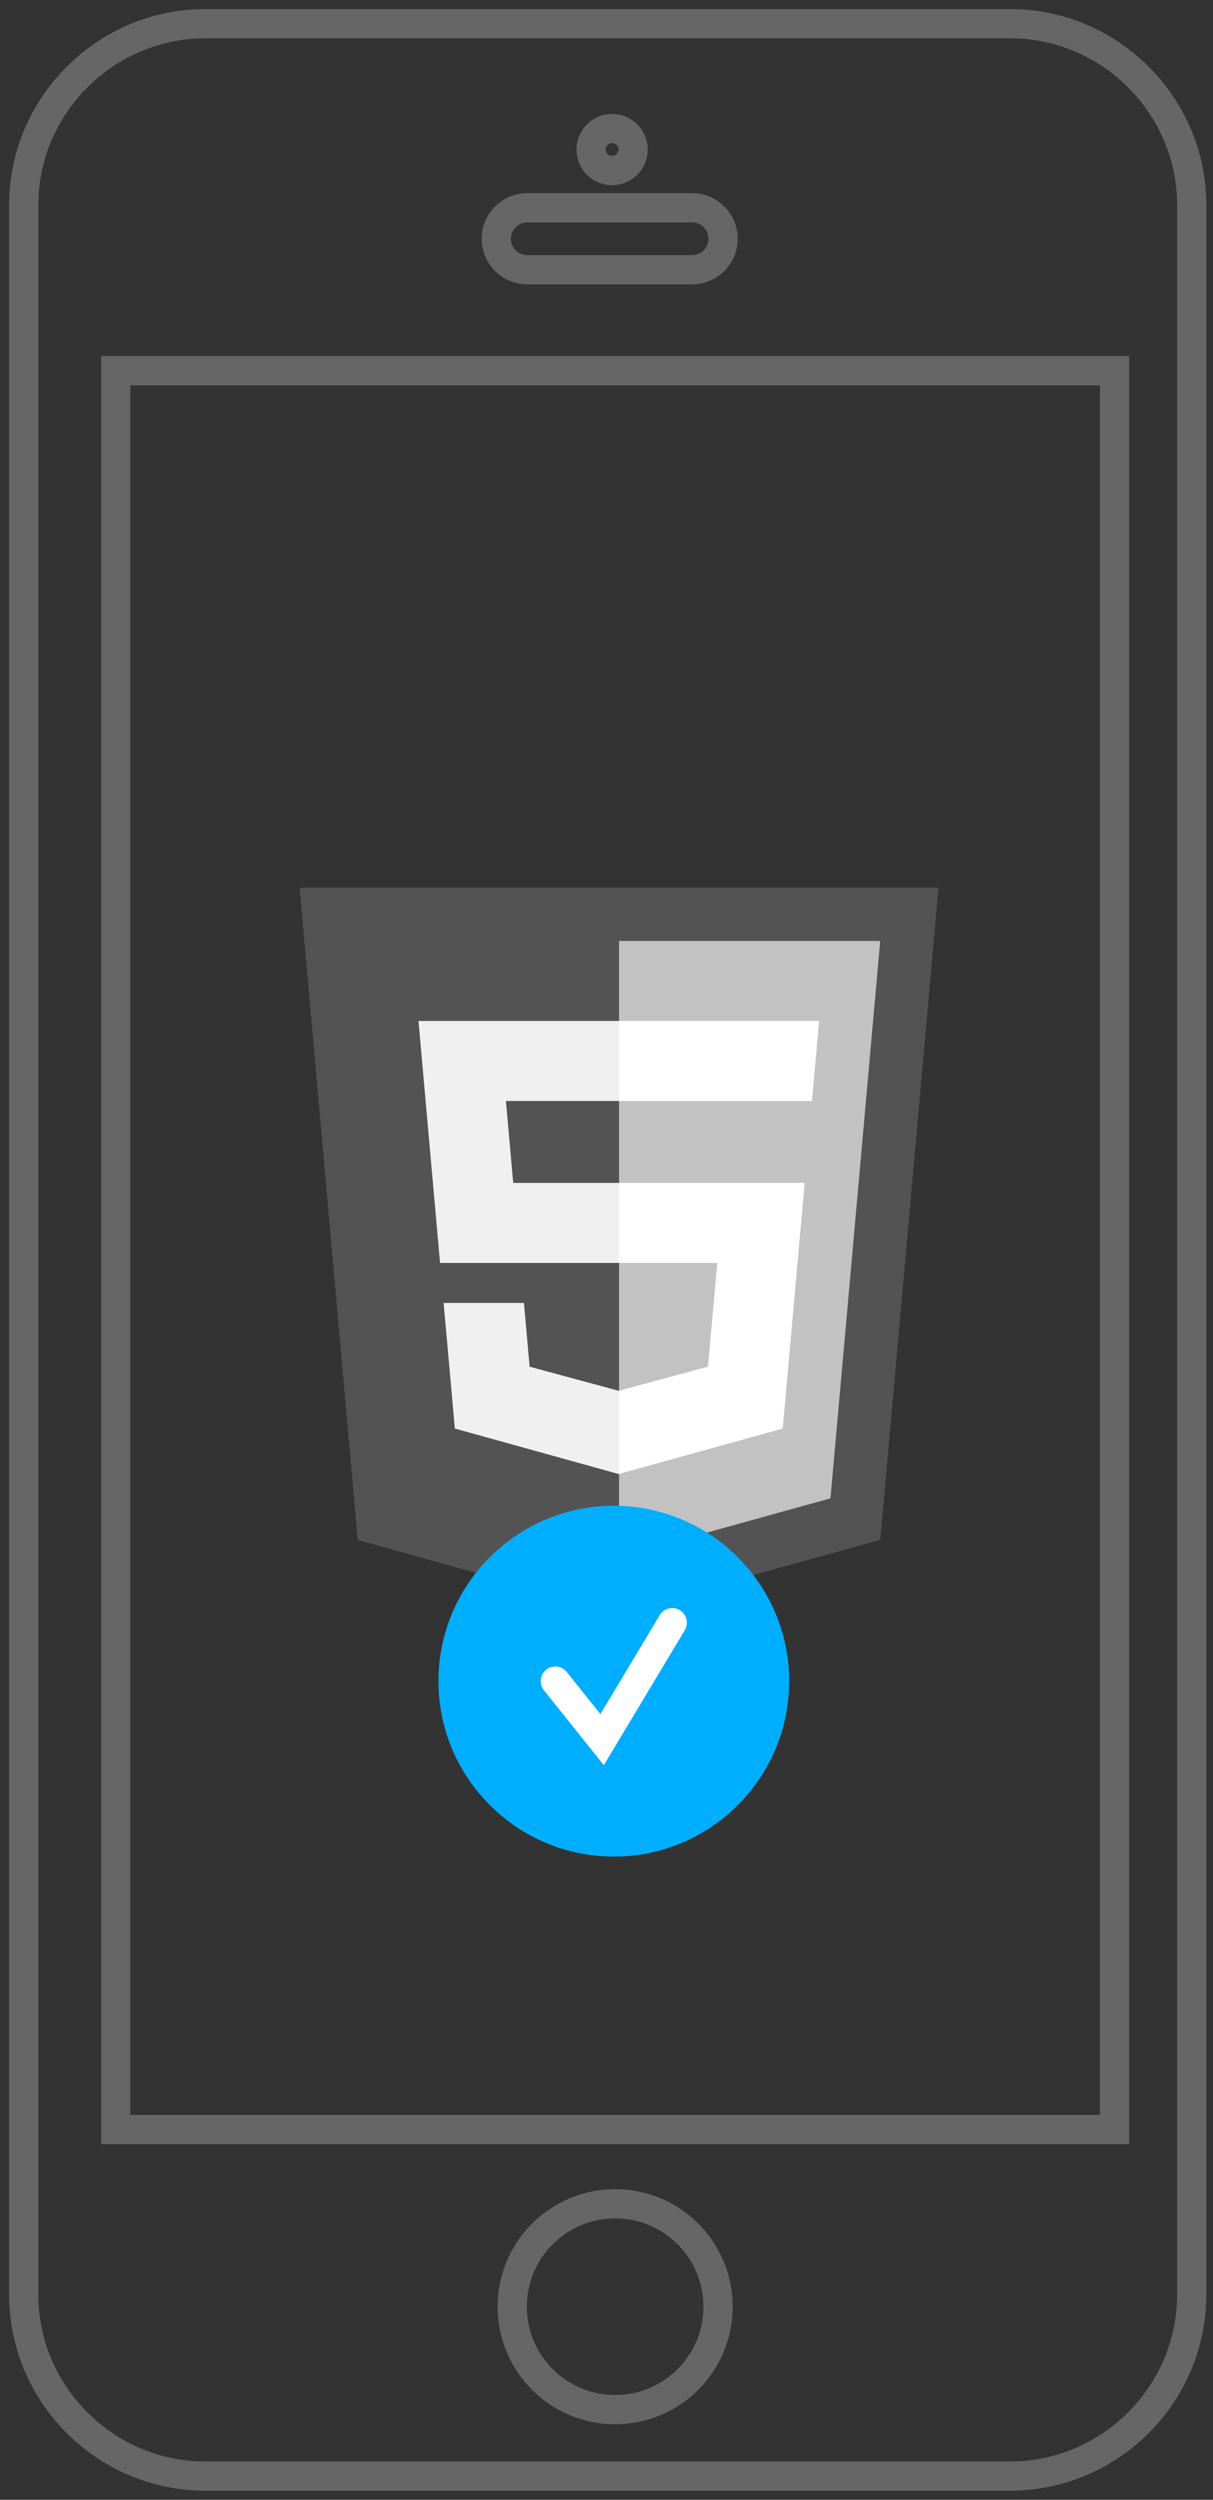 <?xml version="1.0" encoding="UTF-8" standalone="no"?>
<svg width="83px" height="171px" viewBox="0 0 83 171" version="1.1" xmlns="http://www.w3.org/2000/svg" xmlns:xlink="http://www.w3.org/1999/xlink">
    <rect x="0" y="0" width="83" height="171" fill="#333333" stroke="none"/>
    <!-- Generator: Sketch 3.6.1 (26313) - http://www.bohemiancoding.com/sketch -->
    <title>Group 2</title>
    <desc>Created with Sketch.</desc>
    <defs>
        <path id="path-1" d="M0,0 L81.167,0 L81.167,169 L0,169 L0,0 Z"></path>
    </defs>
    <g id="Project-Creation" stroke="none" stroke-width="1" fill="none" fill-rule="evenodd">
        <g id="DEV---native-or-html" transform="translate(-929, -372)">
            <g id="Group-2" transform="translate(930, 373)">
                <g id="Group">
                    <g id="Page-1-Copy-3" transform="translate(19.5, 59.567)">
                        <path d="M0,0.151 L3.979,44.775 L21.832,49.732 L39.735,44.768 L43.718,0.151 L0,0.151 Z" id="Fill-1" fill="#545353"></path>
                        <path d="M36.325,41.927 L39.729,3.799 L21.859,3.799 L21.859,45.938 L36.325,41.927 Z" id="Fill-2" fill="#C3C2C2"></path>
                        <path d="M21.859,25.823 L21.859,20.35 L14.617,20.35 L14.117,14.745 L21.859,14.745 L21.859,9.272 L21.84,9.272 L8.135,9.272 L8.266,10.741 L9.611,25.823 L21.859,25.823 Z" id="Fill-3" fill="#F0F0F0"></path>
                        <path d="M21.859,34.564 L21.835,34.57 L15.74,32.924 L15.35,28.559 L12.388,28.559 L9.856,28.559 L10.623,37.153 L21.834,40.265 L21.859,40.258 L21.859,34.564 Z" id="Fill-4" fill="#F0F0F0"></path>
                        <path d="M34.562,20.35 L33.087,20.35 L21.84,20.35 L21.84,25.823 L28.58,25.823 L27.944,32.921 L21.84,34.569 L21.84,40.262 L33.06,37.153 L33.142,36.228 L34.429,21.82 L34.562,20.35 Z" id="Fill-5" fill="#FFFFFF"></path>
                        <path d="M35.55,9.272 L21.84,9.272 L21.84,12.671 L21.84,14.732 L21.84,14.745 L35.042,14.745 L35.06,14.745 L35.17,13.515 L35.419,10.741 L35.55,9.272 Z" id="Fill-6" fill="#FFFFFF"></path>
                    </g>
                    <g id="Page-1-Copy-2">
                        <path d="M68.119,168.379 L13.048,168.379 C6.213,168.379 0.621,162.787 0.621,155.952 L0.621,13.048 C0.621,6.213 6.213,0.621 13.048,0.621 L68.119,0.621 C74.954,0.621 80.546,6.213 80.546,13.048 L80.546,155.952 C80.546,162.787 74.954,168.379 68.119,168.379 L68.119,168.379 Z" id="Stroke-1" stroke="#666666" stroke-width="2"></path>
                        <mask id="mask-2" fill="white">
                            <use xlink:href="#path-1"></use>
                        </mask>
                        <g id="Clip-4"></g>
                        <path d="M75.265,144.675 L6.919,144.675 L6.919,24.36 L75.265,24.36 L75.265,144.675 Z" id="Stroke-3" stroke="#666666" stroke-width="2" mask="url(#mask-2)"></path>
                        <path d="M46.359,17.452 L35.078,17.452 C33.912,17.452 32.958,16.499 32.958,15.332 C32.958,14.167 33.912,13.213 35.078,13.213 L46.359,13.213 C47.525,13.213 48.479,14.167 48.479,15.332 C48.479,16.499 47.525,17.452 46.359,17.452 L46.359,17.452 Z" id="Stroke-5" stroke="#666666" stroke-width="2" mask="url(#mask-2)"></path>
                        <path d="M39.447,9.231 C39.447,8.437 40.09,7.793 40.884,7.793 C41.679,7.793 42.322,8.437 42.322,9.231 C42.322,10.025 41.679,10.669 40.884,10.669 C40.09,10.669 39.447,10.025 39.447,9.231 L39.447,9.231 Z" id="Stroke-6" stroke="#666666" stroke-width="2" mask="url(#mask-2)"></path>
                        <path d="M34.05,156.79 C34.05,152.902 37.203,149.749 41.092,149.749 C44.981,149.749 48.134,152.902 48.134,156.79 C48.134,160.679 44.981,163.832 41.092,163.832 C37.203,163.832 34.05,160.679 34.05,156.79 L34.05,156.79 Z" id="Stroke-7" stroke="#666666" stroke-width="2" mask="url(#mask-2)"></path>
                    </g>
                </g>
                <g id="Imported-Layers-+-Path-8-Copy-3" transform="translate(29, 102)">
                    <g id="Imported-Layers" fill="#00AEFF">
                        <path d="M11.478,6.261 L12.522,6.261 L12.522,17.739 L11.478,17.739 L11.478,6.261 Z" id="Fill-1"></path>
                        <path d="M6.261,11.478 L17.739,11.478 L17.739,12.522 L6.261,12.522 L6.261,11.478 Z" id="Fill-2"></path>
                        <path d="M12,24 C5.383,24 0,18.617 0,12 C0,5.383 5.383,0 12,0 C18.617,0 24,5.383 24,12 C24,18.617 18.617,24 12,24 L12,24 Z" id="Fill-3"></path>
                    </g>
                    <path d="M8,12 L11.2,16 L16,8" id="Path-8" stroke="#FFFFFF" stroke-width="2" stroke-linecap="round"></path>
                </g>
            </g>
        </g>
    </g>
</svg>